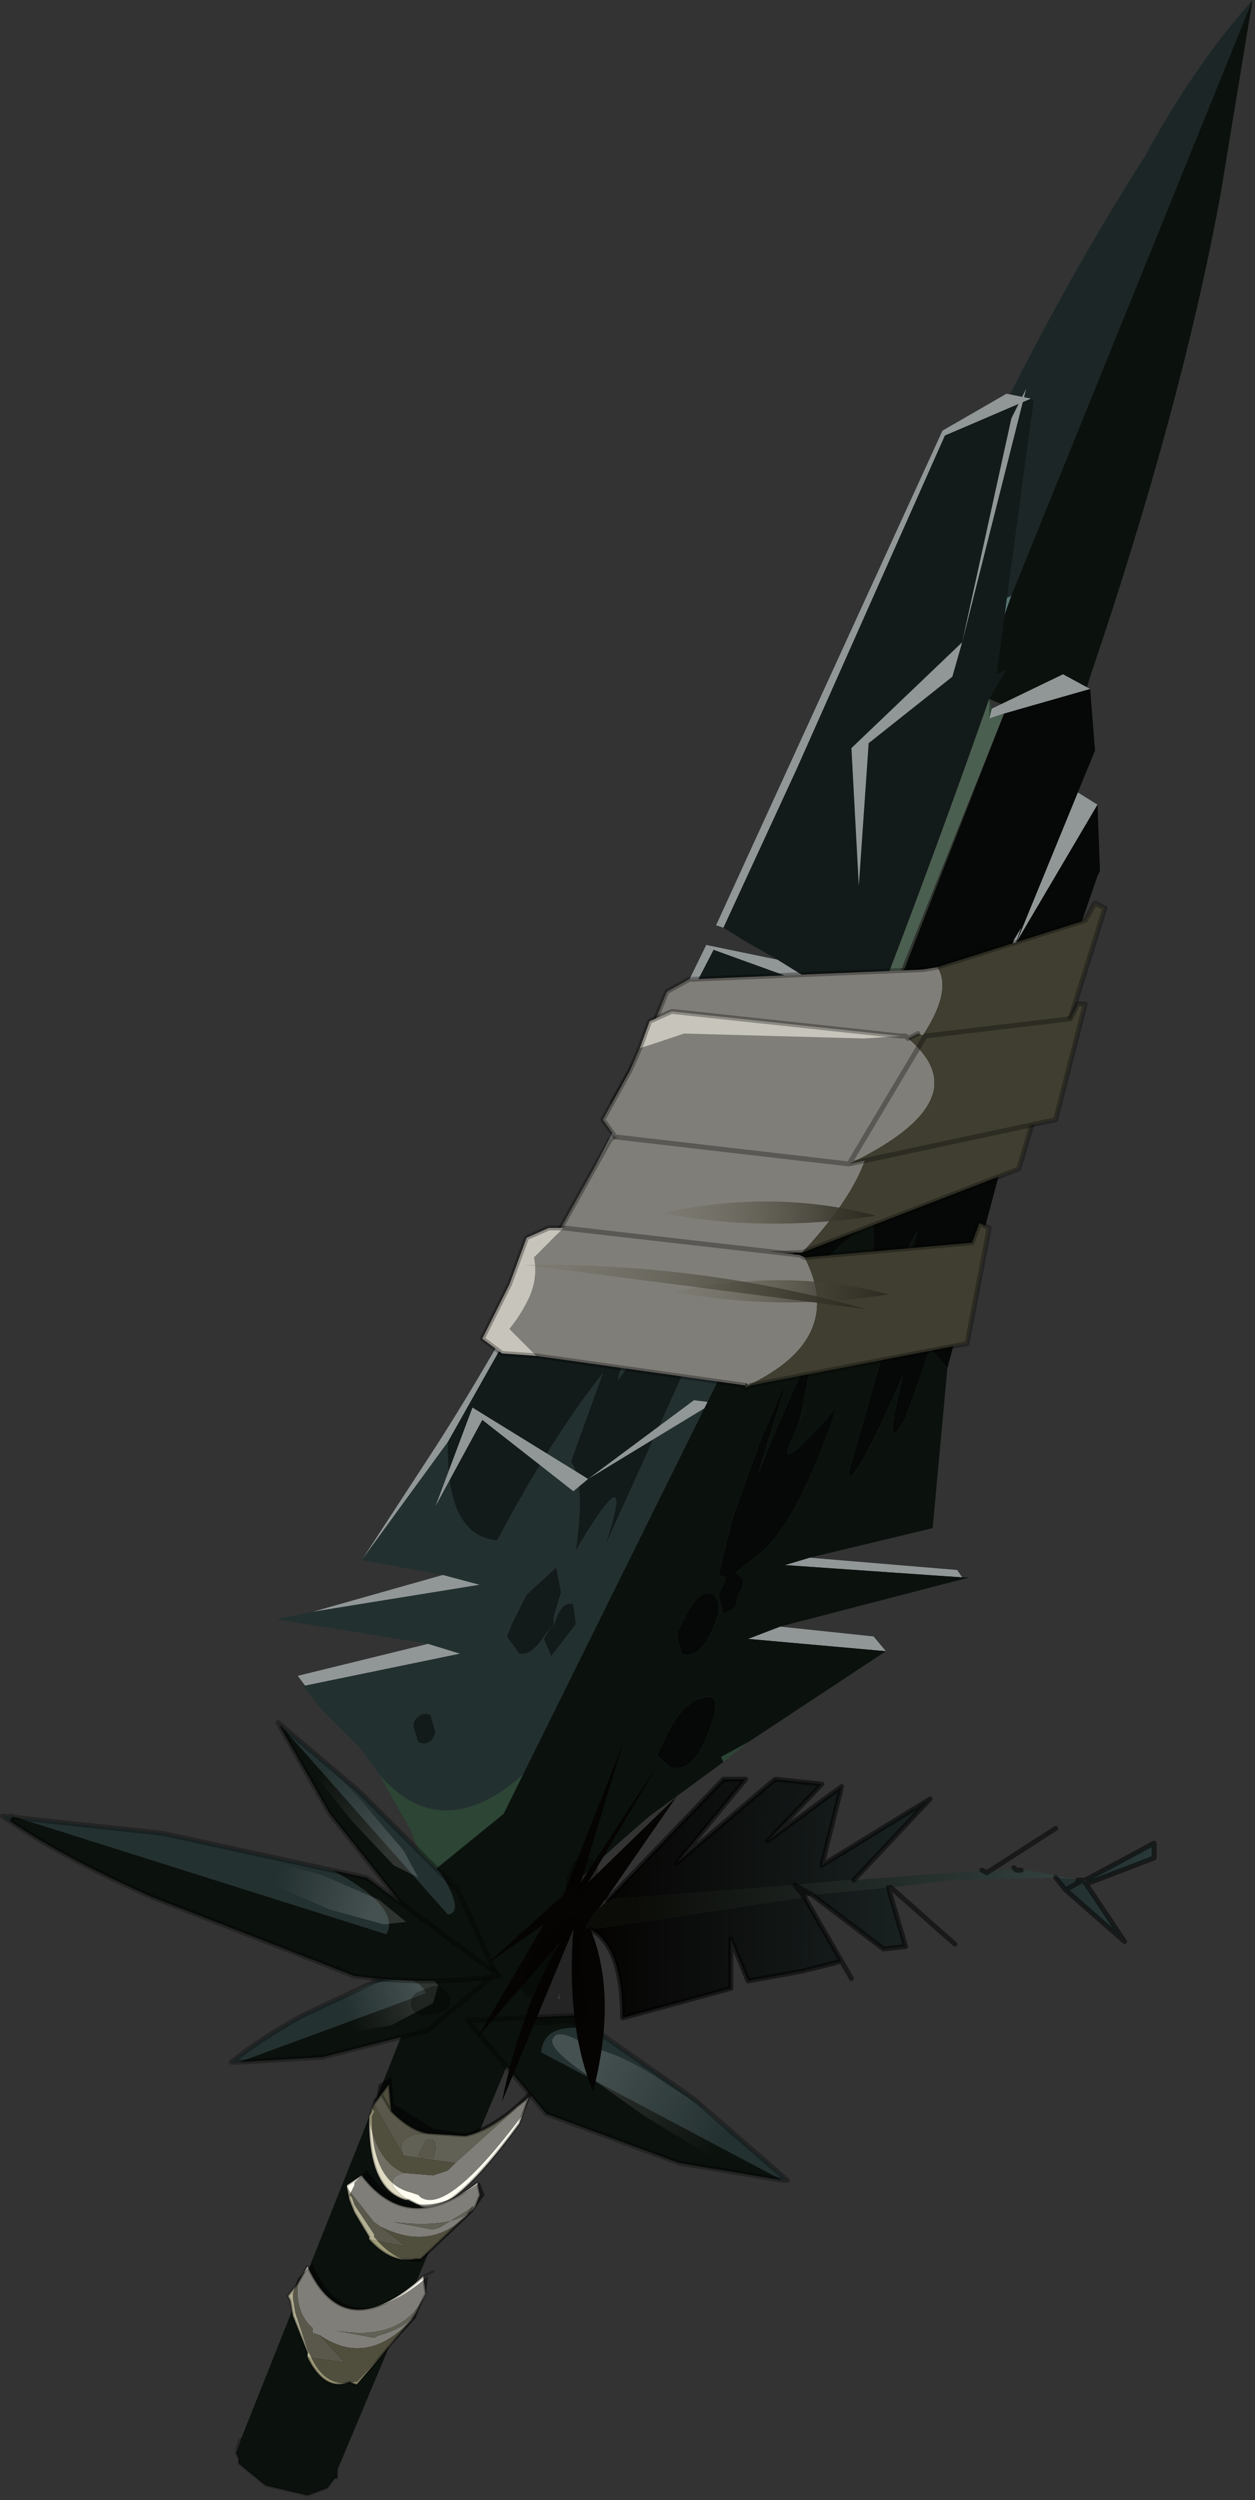 <?xml version="1.0" encoding="UTF-8" standalone="no"?>
<!DOCTYPE svg PUBLIC "-//W3C//DTD SVG 1.1//EN" "http://www.w3.org/Graphics/SVG/1.1/DTD/svg11.dtd">
<svg width="100%" height="100%" viewBox="0 0 255 508" version="1.1" xmlns="http://www.w3.org/2000/svg" xmlns:xlink="http://www.w3.org/1999/xlink" xml:space="preserve" xmlns:serif="http://www.serif.com/" style="fill-rule:evenodd;clip-rule:evenodd;stroke-linecap:round;stroke-linejoin:round;">
    <rect x="0" y="0" width="255" height="508" fill="#333333" stroke="none"/>
    <g transform="matrix(1,0,0,1,-7,0)">
        <g transform="matrix(10,0,0,10,0,0)">
            <g id="shape0">
                <path d="M20.55,14.1L18.65,13.3L19.85,10.75L20.4,9.7L20.3,11.05C20.433,12.05 20.75,12.4 21.25,12.1L20.55,14.1" style="fill:#567575;"/>
                <path d="M20.4,9.7C21.567,7.233 22.75,5.067 23.95,3.2C24.617,1.967 25.35,0.9 26.15,0L21.25,12.1C20.75,12.4 20.433,12.05 20.3,11.05L20.4,9.7" style="fill:#1c2626;"/>
                <path d="M26.15,0L25.5,3.95C24.967,6.85 24.083,10.117 22.85,13.75L22.5,14.9L20.55,14.1L21.25,12.1L26.15,0" style="fill:#0b110d;"/>
                <path d="M15.4,18.85L15.25,18.8L19.85,8.75L21.15,8L21.65,8.1L19.9,8.85L16.9,15.6L15.4,18.85M20.85,14.4L22.3,13.7L22.85,14L21.1,14.5L20.8,14.6L20.85,14.4M22.6,16.1L23,16.35L21.35,19.15L22.6,16.1M17.15,31.65L20.15,31.9L20.25,32.05L16.65,31.8L17.15,31.65M16.55,33.05L18.45,33.25L18.7,33.55L15.9,33.3L16.55,33.05M6.9,34.25L6.75,34.05L9.4,33.4L10.05,33.6L6.9,34.25M7.05,32.75L9.7,32L10.45,32.2L7.05,32.75M8.05,31.7L9.55,29.4C11.05,27.067 12.883,23.667 15.05,19.2L16.5,19.5L17.55,20.15L15.2,19.3L14.5,20.65L12.9,23.8L9.8,29.3L8.05,31.7" style="fill:#919797;"/>
                <path d="M21.65,8.1L21.7,8.15L20.95,13.7L21.15,13.6L20.8,14.2C19.233,18.667 17.567,22.95 15.8,27.05L16.75,23.1L13,31.4C13.433,30.067 13.233,30.1 12.4,31.5C12.533,30.567 12.5,29.967 12.3,29.7L12.95,27.9C12.283,28.733 11.567,29.867 10.8,31.3C10.1,31.233 9.767,30.567 9.8,29.3L12.9,23.8L14.5,20.65L15.2,19.3L17.55,20.15L16.5,19.5L15.8,19.1L15.4,18.85L16.9,15.6L19.9,8.85L21.65,8.1M14.1,26L14.75,24.05C14.517,24.317 14.317,24.683 14.15,25.15L13.55,26.85L13.25,28.05L13.85,27.25L14.7,25.45L15.2,24.25L14.9,24.85L15.25,23.6C15.15,23.567 14.767,24.367 14.1,26M11.25,33.6L11,33.25L11.1,33L11.4,32.4L12,31.85L12.1,32.35L11.95,32.85L11.95,33.05C12.05,32.683 12.183,32.533 12.35,32.6L12.4,33L11.9,33.65L11.75,33.3L11.9,33.05L11.75,33.25C11.583,33.517 11.417,33.633 11.25,33.6M9.1,35C9.2,34.833 9.317,34.783 9.45,34.85L9.55,35.2C9.483,35.4 9.367,35.467 9.2,35.4L9.1,35.1L9.1,35" style="fill:#131a1a;"/>
                <path d="M8.4,36.05L8,35.5L7.25,34.75L6.85,34.25L6.9,34.25L10.05,33.6L9.4,33.4L6.3,32.9L7.05,32.75L10.45,32.2L9.7,32L8.05,31.7L9.8,29.3C9.767,30.567 10.1,31.233 10.8,31.3C11.567,29.867 12.283,28.733 12.95,27.9L12.3,29.7C12.5,29.967 12.533,30.567 12.4,31.5C13.233,30.1 13.433,30.067 13,31.4L16.75,23.1L15.8,27.05L12.1,35.25C10.667,36.983 9.433,37.25 8.4,36.05M14.1,26C14.767,24.367 15.15,23.567 15.25,23.6L14.9,24.85L15.2,24.25L14.7,25.45L13.85,27.25L13.25,28.05L13.55,26.85L14.15,25.15C14.317,24.683 14.517,24.317 14.75,24.05L14.1,26M11.25,33.6C11.417,33.633 11.583,33.517 11.75,33.25L11.9,33.05L11.75,33.3L11.9,33.65L12.4,33L12.35,32.6C12.183,32.533 12.05,32.683 11.95,33.05L11.95,32.85L12.1,32.35L12,31.85L11.4,32.4L11.1,33L11,33.25L11.25,33.6M9.1,35L9.1,35.1L9.2,35.4C9.367,35.467 9.483,35.4 9.55,35.2L9.45,34.85C9.317,34.783 9.2,34.833 9.1,35" style="fill:#233030;"/>
                <path d="M22.85,14L22.95,15.25L22.6,16.1L21.35,19.15L23,16.35L23.05,17.7L23,17.8L22.15,20.25L21.15,23.3L19.95,27.8L19.6,27.4L19.1,28.8C18.767,29.433 18.75,29.15 19.05,27.95C18.317,29.583 17.95,30.233 17.95,29.9L19.35,25L18.05,27.25C18.483,25.517 18.567,24.717 18.3,24.85L16.2,26.7L21.1,14.5L22.85,14M15.45,32.05L15.3,32L15.6,30.8L16.2,29.15L16.7,28L16.1,29.95C16.767,28.317 17.133,27.533 17.2,27.6L16.95,28.85L17.25,28.15L16.7,29.45C16.633,29.717 16.967,29.433 17.7,28.6C17.167,30.167 16.65,31.15 16.15,31.55L15.65,31.95L15.7,32C15.833,32.067 15.833,32.2 15.7,32.4L15.65,32.65L15.4,32.8L15.3,32.4L15.4,32.2L15.45,32.05M14.05,35.65L14.15,35.45C14.417,34.85 14.7,34.533 15,34.5C15.3,34.4 15.317,34.667 15.05,35.3C14.85,35.8 14.6,36 14.3,35.9L14.05,35.65M14.6,32.9C14.8,32.467 15,32.3 15.2,32.4C15.333,32.533 15.333,32.75 15.2,33.05C15,33.517 14.783,33.7 14.55,33.6L14.45,33.2L14.6,32.9" style="fill:#050806;"/>
                <path d="M19.95,27.8L19.65,31.05L17.15,31.65L16.65,31.8L20.25,32.05L20.4,32.05L16.55,33.05L15.9,33.3L18.7,33.55L15.9,35.4L15.35,35.7L15.4,35.8L13.9,36.9C12.333,38.233 11.1,39.5 10.2,40.7L9.95,40.95L9.6,41.7L9.7,41.25L9.45,41.7L9.8,40.9L9.75,40.7C9.85,39.833 9.733,38.967 9.4,38.1L12.35,35.7C12.683,35.4 13.017,35.2 13.35,35.1C13.383,34.367 13.75,33.183 14.45,31.55L16.2,26.7L18.3,24.85C18.567,24.717 18.483,25.517 18.05,27.25L19.35,25L17.95,29.9C17.95,30.233 18.317,29.583 19.05,27.95C18.75,29.15 18.767,29.433 19.1,28.8L19.6,27.4L19.95,27.8M15.45,32.05L15.4,32.2L15.3,32.4L15.4,32.8L15.65,32.65L15.7,32.4C15.833,32.2 15.833,32.067 15.7,32L15.65,31.95L16.15,31.55C16.65,31.15 17.167,30.167 17.7,28.6C16.967,29.433 16.633,29.717 16.7,29.45L17.25,28.15L16.95,28.85L17.2,27.6C17.133,27.533 16.767,28.317 16.1,29.95L16.7,28L16.2,29.15L15.6,30.8L15.3,32L15.45,32.05M14.6,32.9L14.45,33.2L14.55,33.6C14.783,33.7 15,33.517 15.2,33.05C15.333,32.75 15.333,32.533 15.2,32.4C15,32.3 14.8,32.467 14.6,32.9M14.05,35.65L14.3,35.9C14.6,36 14.85,35.8 15.05,35.3C15.317,34.667 15.3,34.4 15,34.5C14.7,34.533 14.417,34.85 14.15,35.45L14.05,35.65" style="fill:#0b120d;"/>
                <path d="M20.8,14.2L20.85,14.4L20.8,14.6L21.1,14.5L16.2,26.7L14.45,31.55C13.75,33.183 13.383,34.367 13.35,35.1C13.017,35.2 12.683,35.4 12.35,35.7L9.4,38.1L9.05,37.2L8.4,36.05C9.433,37.25 10.667,36.983 12.1,35.25L15.8,27.05C17.567,22.95 19.233,18.667 20.8,14.2M15.9,35.4L15.4,35.8L15.35,35.7L15.9,35.4" style="fill:#2c4535;"/>
                <path d="M20.55,21.4L20.45,21.8L19.4,22.45L19.2,23.95L19.25,22.4L20.55,21.4L21.3,19.1L21.45,18.85L20.55,21.4" style="fill:#919797;"/>
                <path d="M20.25,13.05L20.05,13.75L18.35,15.1L18.15,18L18,15.2L20.25,13.05L21.25,8.5L21.55,7.9L20.25,13.05" style="fill:#919797;"/>
                <path d="M12.65,30.05L12.35,30.3L10.5,28.85L9.55,30.6L10.3,28.6L12.65,30.05L14.8,28.45L15.2,28.5L12.65,30.05" style="fill:#919797;"/>
                <path d="M12.4,34.6L15.8,27.05C17.567,22.95 19.233,18.667 20.8,14.2L20.8,14.6L21.1,14.5L14.45,31.55C13.783,33.083 13.433,34.183 13.4,34.85L12.4,34.6" style="fill:#949e91;fill-opacity:0.3;"/>
                <path d="M7.55,50.2L7.55,50.35L7.5,50.35L7.35,50.55L6.95,50.7L6.1,50.5L5.55,50.05L5.55,49.95L5.5,49.85L5.6,49.55L9.5,39.75L16.9,24.8C15.433,29.633 13.833,34.483 12.1,39.35L7.55,50.2" style="fill:#0b110d;"/>
                <path d="M5.5,49.85L5.55,49.95L5.55,50.05L6.1,50.5L6.95,50.7L7.35,50.55L7.5,50.35L7.55,50.35L7.55,50.2M5.5,49.85L5.5,49.8L5.55,49.6L5.6,49.55" style="fill:none;fill-rule:nonzero;stroke:#000;stroke-opacity:0.25;stroke-width:0.05px;"/>
                <path d="M5.55,41.9L9.35,40.5C9.283,40.267 8.983,40.167 8.45,40.2L8.8,40.05L10.65,40.2L9.4,41.25L7.25,41.8L5.55,41.9" style="fill:#0b110d;"/>
                <path d="M8.45,40.2C8.983,40.167 9.283,40.267 9.35,40.5L5.55,41.9L5.4,41.9C5.767,41.6 6.25,41.283 6.85,40.95L8.45,40.2" style="fill:#243131;"/>
                <path d="M8.45,40.2L6.85,40.95C6.25,41.283 5.767,41.6 5.4,41.9L5.55,41.9L7.25,41.8L9.4,41.25L10.65,40.2L8.8,40.05L8.45,40.2Z" style="fill:none;fill-rule:nonzero;stroke:#000;stroke-opacity:0.3;stroke-width:0.1px;"/>
                <path d="M9.5,40.7L8.65,41.15L7.8,41.3C7.533,41.3 7.367,41.233 7.3,41.1C7.267,41 7.35,40.883 7.55,40.75C7.683,40.55 7.933,40.4 8.3,40.3L9.2,40.15C9.433,40.183 9.567,40.25 9.6,40.35L9.5,40.7" style="fill:url(#_Linear1);"/>
                <path d="M16.6,44.3L14.5,43.95L11.8,42.95L10.2,41.05L12.35,40.95L12.8,41.25C12.1,41.117 11.733,41.267 11.7,41.7L16.6,44.3" style="fill:#0b110d;"/>
                <path d="M16.6,44.3L11.7,41.7C11.733,41.267 12.1,41.117 12.8,41.25L14.8,42.65L16.7,44.3L16.6,44.3" style="fill:#243131;"/>
                <path d="M12.8,41.25L12.35,40.95L10.2,41.05L11.8,42.95L14.5,43.95L16.6,44.3L16.7,44.3L14.8,42.65L12.8,41.25Z" style="fill:none;fill-rule:nonzero;stroke:#000;stroke-opacity:0.3;stroke-width:0.1px;"/>
                <path d="M12.7,41.6C13.167,41.7 13.683,41.95 14.25,42.35C14.85,42.717 15.333,43.067 15.7,43.4L16.1,44.05L15.3,43.9L13.8,43L12.4,42C12,41.7 11.85,41.5 11.95,41.4C12.017,41.267 12.267,41.333 12.7,41.6" style="fill:url(#_Linear2);"/>
                <path d="M9.65,38.05L10,38.4L10.8,40.15L9.15,39.05L7.4,36.85L6.4,35.1L6.4,35.05L9.8,38.9C10.033,38.867 9.983,38.583 9.65,38.05" style="fill:#0b110d;"/>
                <path d="M6.4,35.1L6.35,35L8,36.4L9.65,38.05C9.983,38.583 10.033,38.867 9.8,38.9L6.4,35.05L6.4,35.1" style="fill:#243131;"/>
                <path d="M9.65,38.05L10,38.4L10.8,40.15L9.15,39.05L7.4,36.85L6.4,35.1L6.35,35L8,36.4L9.65,38.05M6.4,35.05L6.4,35.1" style="fill:none;fill-rule:nonzero;stroke:#000;stroke-opacity:0.3;stroke-width:0.1px;"/>
                <path d="M8.9,37.6L9.2,38.15L8.7,37.9L7.85,37L7.05,36L6.75,35.5L7.2,35.7L8.05,36.6L8.9,37.6" style="fill:url(#_Linear3);"/>
                <path d="M0.95,36.9L8.55,39.3C8.75,38.933 8.383,38.5 7.45,38L8.15,38.15L10.85,40.15C9.883,40.283 8.9,40.283 7.9,40.15L3.8,38.55C2.6,38.017 1.633,37.5 0.9,37L0.95,36.9" style="fill:#0b110d;"/>
                <path d="M7.45,38C8.383,38.5 8.75,38.933 8.55,39.3L0.95,36.9L0.9,37L0.75,36.9L4,37.25L7.45,38" style="fill:#243131;"/>
                <path d="M7.45,38L4,37.25L0.75,36.9L0.9,37L0.95,36.9M7.45,38L8.15,38.15L10.85,40.15C9.883,40.283 8.9,40.283 7.9,40.15L3.8,38.55C2.6,38.017 1.633,37.5 0.9,37" style="fill:none;fill-rule:nonzero;stroke:#000;stroke-opacity:0.3;stroke-width:0.1px;"/>
                <path d="M8.4,38.6L8.95,39.05L8.5,39.1L7.4,38.8L6.25,38.3L5.75,37.85L6.15,37.8L7.25,38.1L8.4,38.6" style="fill:url(#_Linear4);"/>
                <path d="M12.7,39.2L12.6,39.15L12.8,38.85L13.05,38.6L16.85,38.3L17.05,38.55L16.85,38.3L17.2,38.5L16.85,38.3L17.9,38.2L18.05,38.2L20.05,38.05L20.2,38.05L20.65,38L20.75,38.05L21.3,37.95L21.35,38L21.6,38L22.6,38.2L22.75,38.2L22.7,38.2L22.8,38.2L22.75,38.25L22.7,38.2L22.15,38.15L20.1,38.2L20.05,38.2L18.8,38.35L18.75,38.35L17.75,38.45L17.2,38.5L17.05,38.55L12.7,39.2M22.75,38.2L22.75,38.25L22.75,38.2" style="fill:url(#_Linear5);"/>
                <path d="M12.85,38.8L12.8,38.85L12.6,39.15L12.7,39.2C13.067,40.1 13.083,41.2 12.75,42.5C12.383,41.6 12.25,40.5 12.35,39.2L10.9,42.7C11.133,41.533 11.517,40.467 12.05,39.5L10.4,41.4L11.75,39.1L10.6,39.9L12.15,38.5L13.35,35.45L12.5,38.25L14.1,35.8L12.65,38.25L14.45,36.5L13,38.6L12.85,38.8" style="fill:url(#_Linear6);"/>
                <path d="M12.7,39.2L17.05,38.55L17.8,39.85L17,40.05L15.9,40.25L15.55,39.4L15.55,40.4L13.35,41C13.35,40.033 13.133,39.433 12.7,39.2M16.85,38.3L13.05,38.6L15.4,36.15L15.85,36.15L14.45,37.85L16.45,36.15L17.4,36.25L16.3,37.4L17.8,36.3L17.4,37.9L19.6,36.55L18.05,38.2L17.9,38.2L16.85,38.3M18.75,38.35L19.1,39.55L18.65,39.6L17.2,38.5L17.75,38.45L18.75,38.35M22.15,38.15L22.7,38.2L22.75,38.25L23.55,39.45L22.35,38.4L22.15,38.15M22.75,38.2L24.15,37.45L24.15,37.75L22.85,38.25L22.8,38.2L22.75,38.2M22.35,38.4L22.7,38.2L22.35,38.4" style="fill:url(#_Linear7);"/>
                <path d="M17.05,38.55L16.85,38.3L17.2,38.5L18.65,39.6L19.1,39.55L18.75,38.35M12.7,39.2C13.133,39.433 13.35,40.033 13.35,41L15.55,40.4L15.55,39.4L15.9,40.25L17,40.05L17.8,39.85L17.05,38.55M18.05,38.2L19.6,36.55L17.4,37.9L17.8,36.3L16.3,37.4L17.4,36.25L16.45,36.15L14.45,37.85L15.85,36.15L15.4,36.15L13.05,38.6M17.8,39.85L18,40.2M22.7,38.2L22.75,38.2L22.6,38.2M21.45,38L21.35,38L21.3,37.95M20.75,38.05L20.65,38M18.8,38.35L20.1,39.5M22.75,38.25L23.55,39.45L22.35,38.4L22.15,38.15M22.8,38.2L22.85,38.25L24.15,37.75L24.15,37.45L22.75,38.2L22.75,38.25M22.7,38.2L22.35,38.4M20.75,38.05L22.15,37.15" style="fill:none;fill-rule:nonzero;stroke:#000;stroke-opacity:0.5;stroke-width:0.1px;"/>
                <path d="M18.25,22.45L18.1,22.5L13.55,22.6L13.15,22.4L13.8,21.25L14.25,20.15L14.7,19.9L19.45,19.7L19.75,19.65C20.083,20.183 19.583,21.117 18.25,22.45" style="fill:#807e78;"/>
                <path d="M19.75,19.65L22.75,18.7L22.95,18.35L23.15,18.45L22.4,20.85L18.25,22.45C19.583,21.117 20.083,20.183 19.75,19.65" style="fill:#403e30;"/>
                <path d="M18.25,22.45L18.1,22.5L13.55,22.6L13.15,22.4L13.8,21.25L14.25,20.15L14.7,19.9L19.45,19.7L19.75,19.65L22.75,18.7L22.95,18.35L23.15,18.45L22.4,20.85L18.25,22.45Z" style="fill:none;fill-rule:nonzero;stroke:#000;stroke-opacity:0.3;stroke-width:0.1px;"/>
                <path d="M17,25.45L16.95,25.45L12.3,25.65L11.9,25.3L13.1,23.15L13.5,22.85L18.35,22.6L18.4,22.65C18.5,23.417 18.033,24.35 17,25.45" style="fill:#807e78;"/>
                <path d="M17,25.45C18.033,24.35 18.5,23.417 18.4,22.65L18.5,22.55L21.75,21.7L21.9,21.35L22.1,21.4L21.4,23.75L17,25.45" style="fill:#403e30;"/>
                <path d="M18.4,22.65L18.35,22.6L13.5,22.85L13.1,23.15L11.9,25.3L12.3,25.65L16.95,25.45L17,25.45L21.4,23.75L22.1,21.4L21.9,21.35L21.75,21.7L18.5,22.55" style="fill:none;fill-rule:nonzero;stroke:#000;stroke-opacity:0.3;stroke-width:0.1px;"/>
                <path d="M17.95,23.65L13.2,23.1L12.95,22.75L13.5,21.75L13.7,21.3L14.6,21L18.25,21.1L19,21.05L19.1,21.05L19.15,21.1C20.15,21.933 19.75,22.783 17.95,23.65" style="fill:#807e78;"/>
                <path d="M13.7,21.3L13.9,20.75L14.35,20.55L19,21.05L18.25,21.1L14.6,21L13.7,21.3" style="fill:#c7c4bb;"/>
                <path d="M19.15,21.1L19.35,21L19.5,21.05L22.45,20.7L22.6,20.4L22.75,20.4L22.15,22.75L17.95,23.65C19.75,22.783 20.15,21.933 19.15,21.1" style="fill:#403e30;"/>
                <path d="M17.95,23.65L13.2,23.1L12.95,22.75L13.5,21.75L13.7,21.3L13.9,20.75L14.35,20.55L19,21.05L19.1,21.05L19.15,21.1L19.35,21M19.5,21.05L22.45,20.7L22.6,20.4L22.75,20.4L22.15,22.75L17.95,23.65L19.5,21.05Z" style="fill:none;fill-rule:nonzero;stroke:#000;stroke-opacity:0.3;stroke-width:0.1px;"/>
                <path d="M12.15,24.95L16.95,25.5L17.05,25.55C17.617,26.65 17.233,27.517 15.9,28.15L15.85,28.1L15.85,28.15L11.6,27.55L11.05,27C11.483,26.467 11.65,25.983 11.55,25.55L12.15,24.95" style="fill:#807e78;"/>
                <path d="M15.85,28.1L15.9,28.15C17.233,27.517 17.617,26.65 17.05,25.55L20.45,25.25L20.6,24.85L20.8,24.95L20.35,27.3L15.95,28.15L15.85,28.2L15.85,28.1" style="fill:#403e30;"/>
                <path d="M15.85,28.15L15.85,28.1L15.85,28.2L15.85,28.15" style="fill:#a39f85;"/>
                <path d="M12.15,24.95L11.55,25.55C11.65,25.983 11.483,26.467 11.05,27L11.6,27.55L10.9,27.5L10.5,27.2L11.05,26.1L11.4,25.15L11.85,24.95L12.15,24.95" style="fill:#c7c4bb;"/>
                <path d="M17.05,25.55L16.95,25.5L12.15,24.95L11.85,24.95L11.4,25.15L11.05,26.1L10.5,27.2L10.9,27.5L11.6,27.55L15.85,28.15L15.85,28.2L15.95,28.15L20.35,27.3L20.8,24.95L20.6,24.85L20.45,25.25L17.05,25.55Z" style="fill:none;fill-rule:nonzero;stroke:#000;stroke-opacity:0.3;stroke-width:0.1px;"/>
                <path d="M12.65,25.4L18.55,25.75L12.65,25.4" style="fill:url(#_Linear8);"/>
                <path d="M18.5,24.7C17,24.933 15.55,24.917 14.15,24.65C15.65,24.317 17.1,24.333 18.5,24.7" style="fill:url(#_Linear9);"/>
                <path d="M12.9,26.9L18.85,27.3L12.9,26.9" style="fill:url(#_Linear10);"/>
                <path d="M18.75,26.3C17.283,26.533 15.833,26.517 14.4,26.25C15.933,25.917 17.383,25.933 18.75,26.3" style="fill:url(#_Linear11);"/>
                <path d="M18.3,26.6L11.35,25.7C13.717,25.667 16.033,25.967 18.3,26.6" style="fill:url(#_Linear12);"/>
                <path d="M21.2,20.5L16.85,20.4L21.2,20.5" style="fill:url(#_Linear13);"/>
                <path d="M9.15,47L9.05,47.15C8.45,47.783 7.833,47.883 7.2,47.45L7.05,47.4L7.05,47.3C6.817,47.1 6.717,46.8 6.75,46.4L6.95,46.05C7.45,47.15 8.233,47.217 9.3,46.25L9.35,46.6C9.05,47.267 8.433,47.517 7.5,47.35L8.3,47.5L8.4,47.45C8.767,47.35 9.017,47.2 9.15,47" style="fill:#fffdf1;"/>
                <path d="M9.35,46.6L9.15,47C9.017,47.2 8.767,47.35 8.4,47.45L8.3,47.5L7.5,47.35C8.433,47.517 9.05,47.267 9.35,46.6" style="fill:#c4c2aa;"/>
                <path d="M6.95,47.9L6.95,47.8L6.65,47.05L6.6,46.75L6.55,46.65L6.75,46.4C6.717,46.8 6.817,47.1 7.05,47.3L7.05,47.4L7.2,47.45L7.7,48L6.95,47.9" style="fill:#b3b094;"/>
                <path d="M9.05,47.15L7.95,48.45L7.8,48.4C7.467,48.533 7.183,48.367 6.95,47.9L7.7,48L7.2,47.45C7.833,47.883 8.45,47.783 9.05,47.15" style="fill:#a19d7a;"/>
                <path d="M9.35,46.6L9.15,47L9.05,47.15L7.95,48.45L7.8,48.4C7.467,48.533 7.183,48.367 6.95,47.9M6.95,47.8L6.65,47.05L6.6,46.75L6.55,46.65L6.75,46.4L6.95,46.05C7.45,47.15 8.233,47.217 9.3,46.25L9.5,46.15M9.3,46.25L9.35,46.6L9.3,46.25Z" style="fill:none;fill-rule:nonzero;stroke:#000;stroke-opacity:0.3;stroke-width:0.05px;"/>
                <path d="M11.4,42.65L9.95,43.95L8.9,43.8C8.767,43.5 8.933,43.35 9.4,43.35L10.15,43.4C10.483,43.333 10.833,43.133 11.2,42.8L11.4,42.65M9.3,43.85L9.5,43.85L9.55,43.65C9.55,43.483 9.483,43.433 9.35,43.5L9.2,43.8L9.3,43.85" style="fill:#c4c2aa;"/>
                <path d="M9.95,43.95L11.4,42.65L11.45,42.6L11.25,43.15C10.25,44.517 9.567,45.067 9.2,44.8L9,44.7C8.6,44.433 8.567,44.25 8.9,44.15L9.5,44.2L9.8,44.1L9.95,43.95" style="fill:#fffdf1;"/>
                <path d="M8.9,43.8L9.95,43.95L9.8,44.1L9.5,44.2L8.9,44.15C8.533,43.983 8.3,43.617 8.2,43.05L8.2,43L8.25,42.9L8.25,42.85L8.3,42.75L8.9,43.8M8.45,42.55L8.6,42.35L8.65,42.9L8.45,42.55" style="fill:#a19d7a;"/>
                <path d="M8.9,44.15C8.567,44.25 8.6,44.433 9,44.7L8.95,44.7C8.45,44.567 8.2,44.033 8.2,43.1L8.2,43.05C8.3,43.617 8.533,43.983 8.9,44.15" style="fill:#e0dcc4;"/>
                <path d="M9.4,43.35C8.933,43.35 8.767,43.5 8.9,43.8L8.3,42.75L8.45,42.55L8.65,42.9C8.917,43.167 9.167,43.317 9.4,43.35M9.3,43.85L9.2,43.8L9.35,43.5C9.483,43.433 9.55,43.483 9.55,43.65L9.5,43.85L9.3,43.85" style="fill:#b3b094;"/>
                <path d="M11.4,42.65L11.2,42.8C10.833,43.133 10.483,43.333 10.15,43.4L9.4,43.35C9.167,43.317 8.917,43.167 8.65,42.9L8.6,42.35L8.45,42.55L8.65,42.9M9,44.7L9.2,44.8C9.567,45.067 10.25,44.517 11.25,43.15L11.45,42.6L11.4,42.65M8.3,42.75L8.25,42.85L8.25,42.9L8.2,43L8.2,43.1C8.2,44.033 8.45,44.567 8.95,44.7L9,44.7M8.3,42.75L8.45,42.55" style="fill:none;fill-rule:nonzero;stroke:#000;stroke-opacity:0.3;stroke-width:0.05px;"/>
                <path d="M8.2,45.45L7.9,44.95L7.8,44.7L7.75,44.45L8.3,45.15L8.45,45.25L8.95,45.65L8.2,45.5L8.2,45.45" style="fill:#b3b094;"/>
                <path d="M8.45,45.25L8.3,45.15L7.75,44.45L7.75,44.4L8.05,44.2C8.683,45.033 9.467,45.083 10.4,44.35L10.45,44.6L10.35,44.85C10.083,45.15 9.533,45.25 8.7,45.15L9.5,45.3L9.65,45.25L10.3,44.85L10.2,45C9.7,45.5 9.117,45.583 8.45,45.25" style="fill:#fffdf1;"/>
                <path d="M10.35,44.85L10.3,44.85L9.65,45.25L9.5,45.3L8.7,45.15C9.533,45.25 10.083,45.15 10.35,44.85" style="fill:#c4c2aa;"/>
                <path d="M8.2,45.5L8.95,45.65L8.45,45.25C9.117,45.583 9.7,45.5 10.2,45L9.25,45.9L9.15,45.9C8.817,45.967 8.5,45.833 8.2,45.5" style="fill:#a19d7a;"/>
                <path d="M7.75,44.45L7.8,44.7L7.9,44.95L8.2,45.45M7.75,44.4L8.05,44.2C8.683,45.033 9.467,45.083 10.4,44.35L10.45,44.6L10.35,44.85L10.3,44.85L10.2,45L9.25,45.9L9.15,45.9C8.817,45.967 8.5,45.833 8.2,45.5" style="fill:none;fill-rule:nonzero;stroke:#000;stroke-opacity:0.3;stroke-width:0.05px;"/>
                <path d="M11.25,42.7L11.45,42.5L11.5,42.55L11.3,43C10.3,44.333 9.617,44.883 9.25,44.65L9.2,44.6L9.05,44.55C8.517,44.417 8.25,43.9 8.25,43L8.3,42.9L8.25,42.85L8.3,42.65L8.35,42.6L8.4,42.35L8.65,42.2L8.7,42.75L9.5,43.25L10.15,43.35C10.517,43.25 10.883,43.033 11.25,42.7M7.9,44.4L7.9,44.35L8.15,44.1C8.75,44.933 9.517,45.017 10.45,44.35L10.55,44.6L10.4,44.8L10.3,44.95L9.35,45.85L9.25,45.95C8.917,45.983 8.6,45.817 8.3,45.45L8.3,45.4L7.9,44.8L7.85,44.65L7.8,44.6L7.9,44.4M9.2,46.95L9.15,47.1L7.95,48.4L7.9,48.4C7.5,48.5 7.2,48.317 7,47.85L6.95,47.75L6.7,47L6.65,46.7L6.65,46.6L6.75,46.3L7.05,46C7.517,47.1 8.3,47.183 9.4,46.25L9.35,46.6L9.2,46.95" style="fill-opacity:0.5;"/>
                <path d="M11.7,39.9L11.55,40.35L12,39.4L11.7,39.9M12.55,38L12.45,38.25L12.6,38L12.55,38M9.6,40.65L9.3,40.7L9.55,40.6L9.6,40.65M12.3,40.85L12.4,40.9C12.267,40.367 12.233,39.783 12.3,39.15L11.65,40.9L12.3,40.85" style="fill:none;fill-rule:nonzero;stroke:#000;stroke-opacity:0.3;stroke-width:0.5px;"/>
            </g>
        </g>
    </g>
    <defs>
        <linearGradient id="_Linear1" x1="0" y1="0" x2="1" y2="0" gradientUnits="userSpaceOnUse" gradientTransform="matrix(-1.475,0.492,-0.492,-1.475,9.297,40.617)"><stop offset="0" style="stop-color:#fff;stop-opacity:0.15"/><stop offset="1" style="stop-color:#fff;stop-opacity:0"/></linearGradient>
        <linearGradient id="_Linear2" x1="0" y1="0" x2="1" y2="0" gradientUnits="userSpaceOnUse" gradientTransform="matrix(2.621,1.638,-1.638,2.621,12.809,41.782)"><stop offset="0" style="stop-color:#fff;stop-opacity:0.15"/><stop offset="1" style="stop-color:#fff;stop-opacity:0"/></linearGradient>
        <linearGradient id="_Linear3" x1="0" y1="0" x2="1" y2="0" gradientUnits="userSpaceOnUse" gradientTransform="matrix(-1.475,-1.638,1.638,-1.475,8.766,37.562)"><stop offset="0" style="stop-color:#fff;stop-opacity:0.15"/><stop offset="1" style="stop-color:#fff;stop-opacity:0"/></linearGradient>
        <linearGradient id="_Linear4" x1="0" y1="0" x2="1" y2="0" gradientUnits="userSpaceOnUse" gradientTransform="matrix(-1.966,-0.655,0.655,-1.966,8.31,38.679)"><stop offset="0" style="stop-color:#fff;stop-opacity:0.15"/><stop offset="1" style="stop-color:#fff;stop-opacity:0"/></linearGradient>
        <linearGradient id="_Linear5" x1="0" y1="0" x2="1" y2="0" gradientUnits="userSpaceOnUse" gradientTransform="matrix(11.469,0.164,-0.164,11.469,13.639,37.375)"><stop offset="0" style="stop-color:#0b0c08;stop-opacity:1"/><stop offset="1" style="stop-color:#3f5250;stop-opacity:1"/></linearGradient>
        <linearGradient id="_Linear6" x1="0" y1="0" x2="1" y2="0" gradientUnits="userSpaceOnUse" gradientTransform="matrix(11.469,0.164,-0.164,11.469,13.641,37.371)"><stop offset="0" style="stop-color:#050403;stop-opacity:1"/><stop offset="1" style="stop-color:#272e1f;stop-opacity:1"/></linearGradient>
        <linearGradient id="_Linear7" x1="0" y1="0" x2="1" y2="0" gradientUnits="userSpaceOnUse" gradientTransform="matrix(11.796,0.164,-0.164,11.796,12.901,38.727)"><stop offset="0" style="stop-color:#050403;stop-opacity:1"/><stop offset="1" style="stop-color:#2b3b3b;stop-opacity:1"/></linearGradient>
        <linearGradient id="_Linear8" x1="0" y1="0" x2="1" y2="0" gradientUnits="userSpaceOnUse" gradientTransform="matrix(-3.441,4.21357e-16,-4.21357e-16,-3.441,17.32,25.03)"><stop offset="0" style="stop-color:#2e2c22;stop-opacity:1"/><stop offset="1" style="stop-color:#6e6a5a;stop-opacity:0.2"/></linearGradient>
        <linearGradient id="_Linear9" x1="0" y1="0" x2="1" y2="0" gradientUnits="userSpaceOnUse" gradientTransform="matrix(-4.096,0.164,-0.164,-4.096,18.348,24.651)"><stop offset="0" style="stop-color:#2e2c22;stop-opacity:1"/><stop offset="1" style="stop-color:#6e6a5a;stop-opacity:0.2"/></linearGradient>
        <linearGradient id="_Linear10" x1="0" y1="0" x2="1" y2="0" gradientUnits="userSpaceOnUse" gradientTransform="matrix(-3.441,4.21357e-16,-4.21357e-16,-3.441,17.62,26.529)"><stop offset="0" style="stop-color:#2e2c22;stop-opacity:1"/><stop offset="1" style="stop-color:#6e6a5a;stop-opacity:0.2"/></linearGradient>
        <linearGradient id="_Linear11" x1="0" y1="0" x2="1" y2="0" gradientUnits="userSpaceOnUse" gradientTransform="matrix(-4.096,0.164,-0.164,-4.096,18.648,26.2)"><stop offset="0" style="stop-color:#2e2c22;stop-opacity:1"/><stop offset="1" style="stop-color:#6e6a5a;stop-opacity:0.2"/></linearGradient>
        <linearGradient id="_Linear12" x1="0" y1="0" x2="1" y2="0" gradientUnits="userSpaceOnUse" gradientTransform="matrix(-6.554,-0.492,0.492,-6.554,18.122,26.428)"><stop offset="0" style="stop-color:#2e2c22;stop-opacity:1"/><stop offset="1" style="stop-color:#6e6a5a;stop-opacity:0.2"/></linearGradient>
        <linearGradient id="_Linear13" x1="0" y1="0" x2="1" y2="0" gradientUnits="userSpaceOnUse" gradientTransform="matrix(-4.096,0.164,-0.164,-4.096,20.998,20.404)"><stop offset="0" style="stop-color:#2e2c22;stop-opacity:1"/><stop offset="1" style="stop-color:#6e6a5a;stop-opacity:0.2"/></linearGradient>
    </defs>
</svg>
